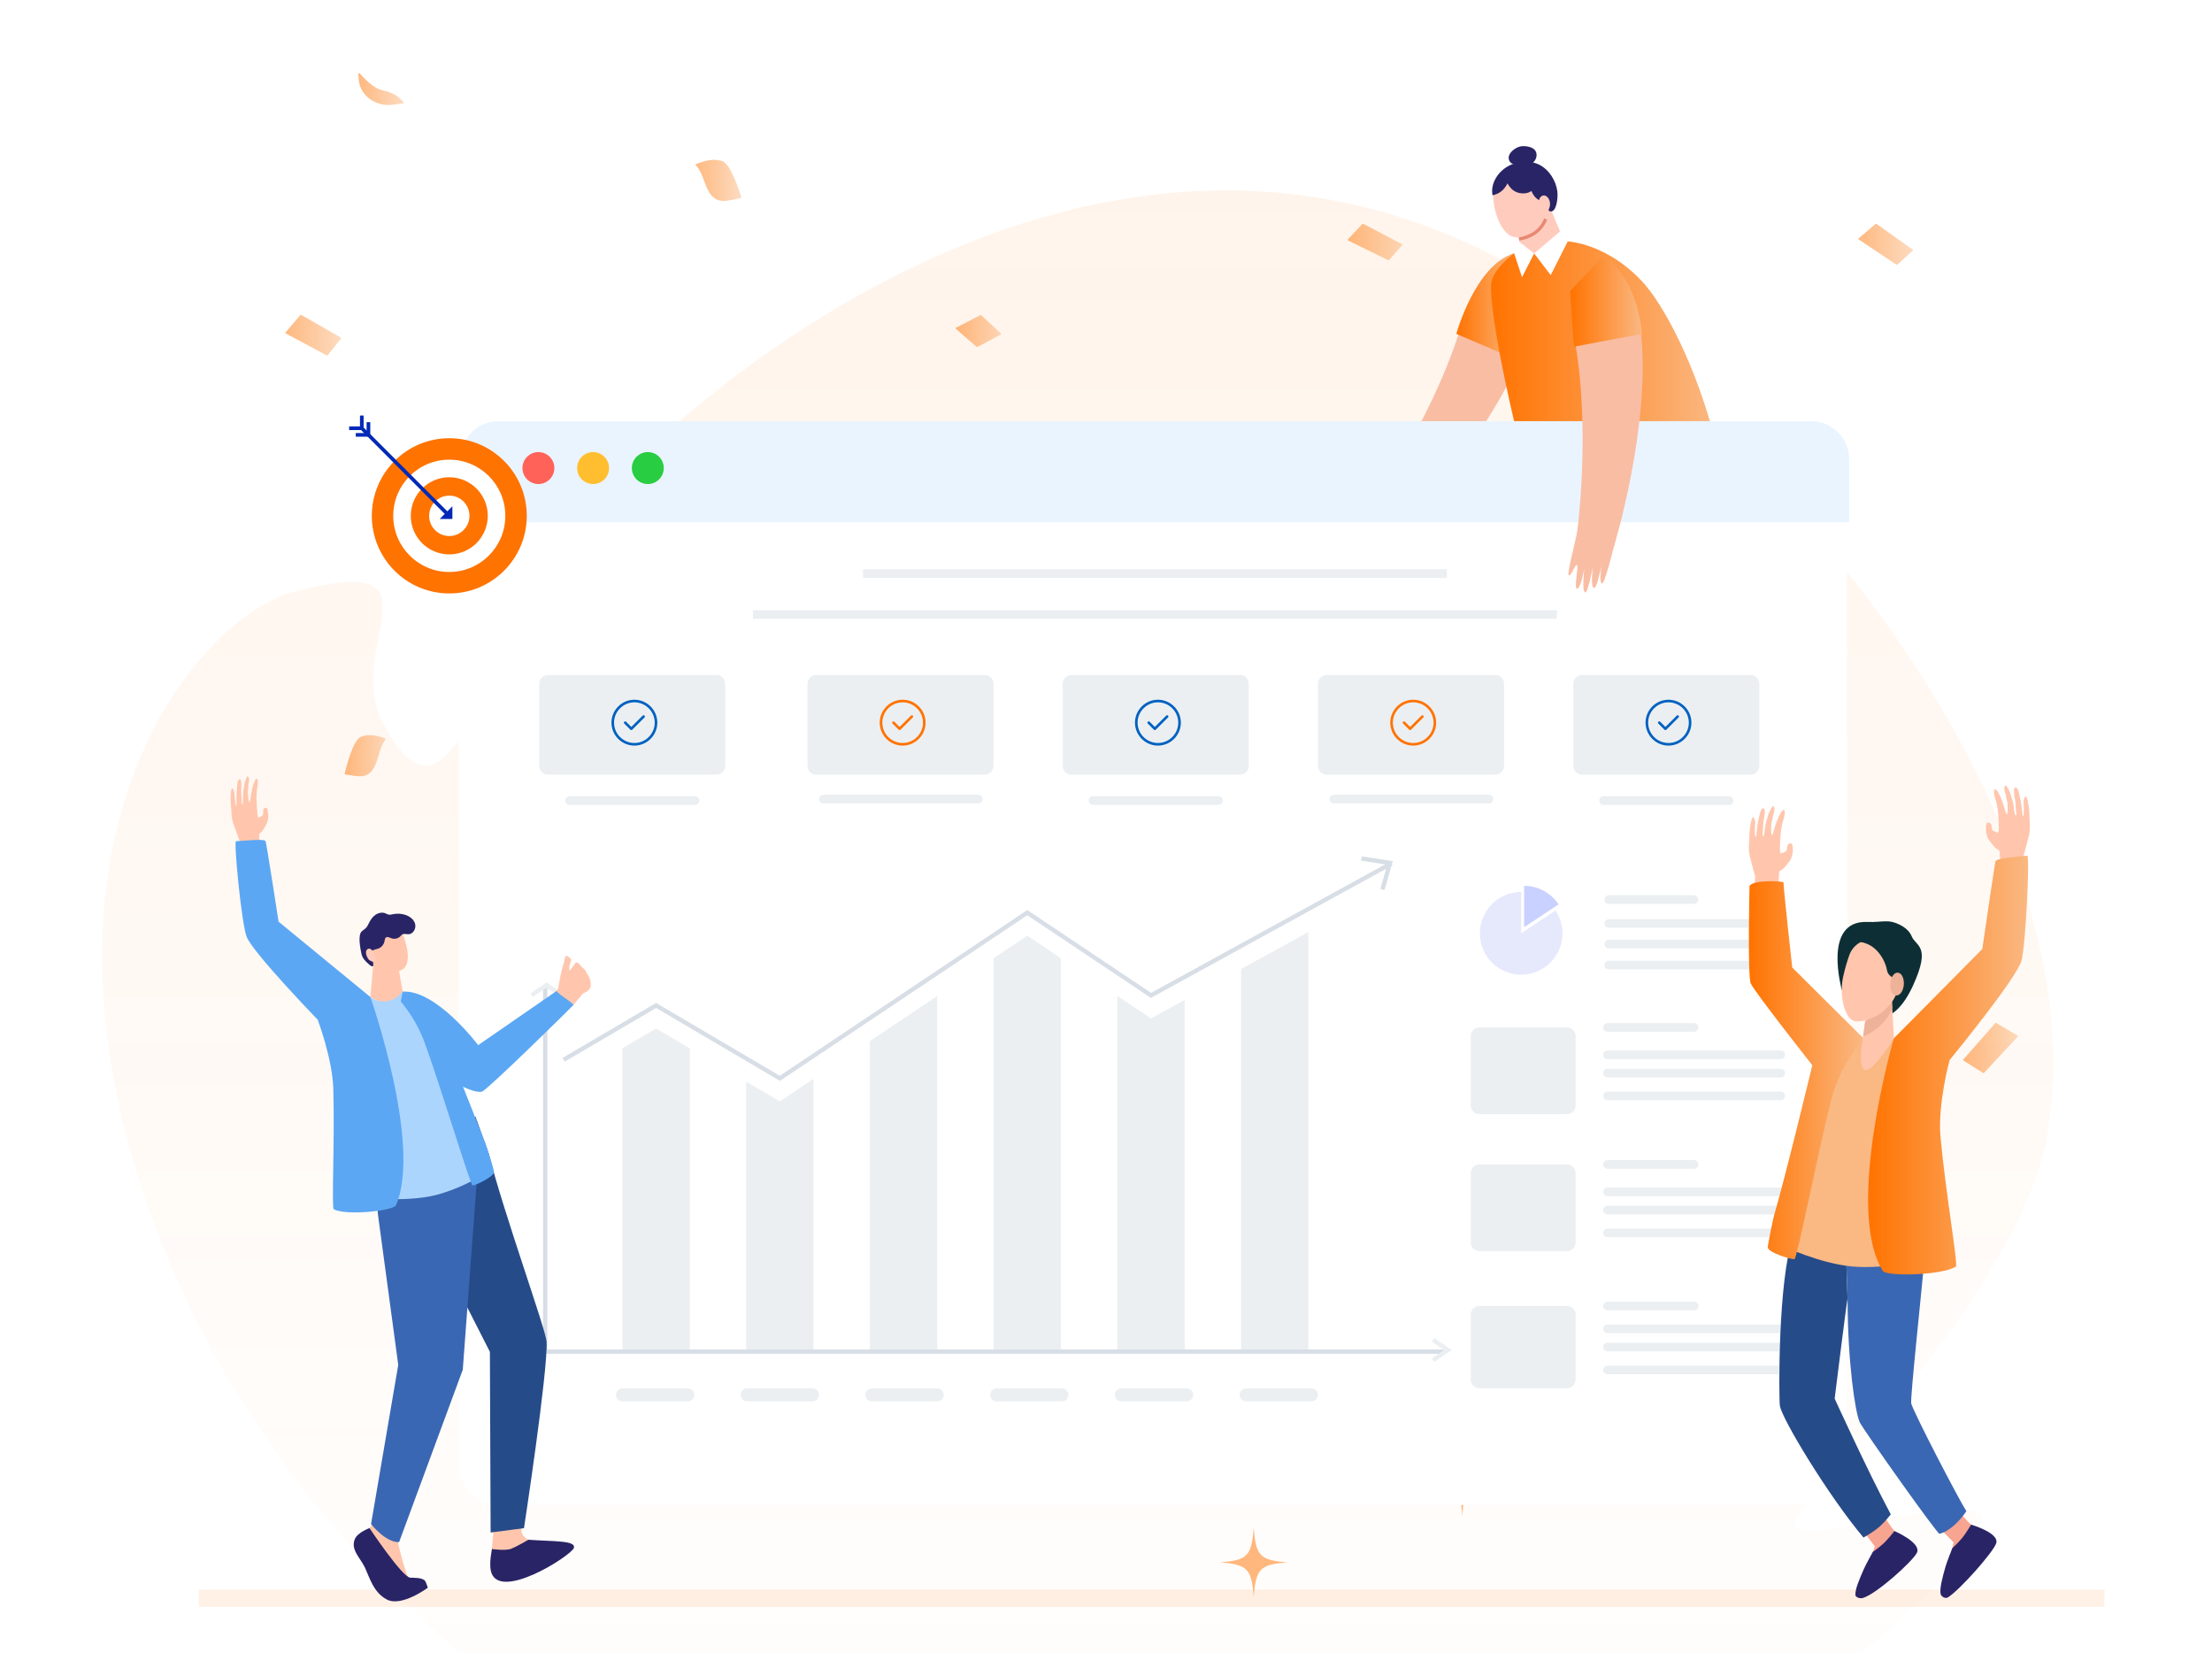 <svg width="538" height="402" viewBox="0 0 538 402" fill="none" xmlns="http://www.w3.org/2000/svg">
<g clip-path="url(#clip0_15211_29407)">
<g opacity="0.5">
<path d="M442.944 168.79L437.697 167.648C437.594 167.625 437.537 167.527 437.574 167.437L441.57 157.792C441.601 157.719 441.685 157.677 441.77 157.693L447.403 158.743C447.51 158.763 447.571 158.866 447.529 158.958L443.147 168.696C443.114 168.768 443.028 168.808 442.944 168.79Z" fill="url(#paint0_linear_15211_29407)"/>
<path d="M169.262 40.188C169.172 40.092 169.206 39.928 169.325 39.883C171.445 39.094 173.354 38.49 175.606 39.142C177.707 39.751 179.897 46.642 180.291 47.935C180.324 48.042 180.259 48.156 180.156 48.173C178.099 48.504 175.547 49.53 173.751 48.186C171.343 46.382 171.378 42.454 169.262 40.188Z" fill="url(#paint1_linear_15211_29407)"/>
<path d="M136.389 134.308C136.271 134.426 136.03 134.364 136.024 134.214C135.959 132.774 136.447 129.597 134.472 127.428C132.414 125.167 132.623 123.218 132.623 122.316C132.623 122.188 132.803 122.111 132.939 122.181L135.378 123.428C139.595 125.584 140.549 130.145 137.435 133.261L136.389 134.308Z" fill="url(#paint2_linear_15211_29407)"/>
<path d="M322.102 208.644L316.837 207.666C316.734 207.647 316.635 207.708 316.626 207.797L315.587 217.405C315.579 217.478 315.634 217.545 315.718 217.563L321.285 218.762C321.391 218.785 321.496 218.721 321.503 218.628L322.239 208.799C322.244 208.725 322.186 208.66 322.102 208.644Z" fill="url(#paint3_linear_15211_29407)"/>
<path d="M79.7 86.391L82.948 82.334C83.011 82.255 82.989 82.14 82.9 82.089L73.27 76.59C73.197 76.548 73.103 76.564 73.049 76.627L69.442 80.838C69.373 80.918 69.397 81.039 69.491 81.089L79.48 86.435C79.554 86.475 79.648 86.456 79.7 86.391Z" fill="url(#paint4_linear_15211_29407)"/>
<path d="M232.508 79.705L238.44 76.646C238.516 76.607 238.615 76.619 238.675 76.675L243.458 81.105C243.537 81.179 243.518 81.295 243.419 81.348L237.751 84.372C237.676 84.412 237.579 84.402 237.517 84.349L232.471 79.953C232.387 79.879 232.405 79.759 232.508 79.705Z" fill="url(#paint5_linear_15211_29407)"/>
<path d="M461.478 64.361L465.237 60.942C465.31 60.875 465.302 60.765 465.221 60.707L456.394 54.445C456.327 54.398 456.232 54.402 456.17 54.455L452.035 57.976C451.956 58.043 451.964 58.159 452.051 58.217L461.254 64.376C461.323 64.422 461.418 64.415 461.478 64.361Z" fill="url(#paint6_linear_15211_29407)"/>
<path d="M87.153 17.937C87.144 17.789 87.342 17.71 87.455 17.818C88.531 18.849 90.504 21.453 93.332 22.033C96.28 22.638 97.549 24.189 98.197 24.856C98.289 24.951 98.229 25.101 98.091 25.12L95.629 25.463C91.37 26.057 87.476 23.177 87.234 19.255L87.153 17.937Z" fill="url(#paint7_linear_15211_29407)"/>
<path d="M375.169 99.863L372.159 94.479C372.12 94.409 372.133 94.321 372.189 94.267L376.656 89.995C376.73 89.924 376.846 89.942 376.898 90.032L379.875 95.178C379.915 95.246 379.904 95.333 379.85 95.388L375.416 99.899C375.342 99.974 375.222 99.957 375.169 99.863Z" fill="url(#paint8_linear_15211_29407)"/>
<path d="M282.366 116.666C282.285 116.581 282.316 116.435 282.423 116.395C284.331 115.694 286.049 115.156 288.076 115.736C289.967 116.277 291.938 122.403 292.293 123.552C292.322 123.648 292.264 123.749 292.17 123.764C290.32 124.058 288.022 124.97 286.407 123.775C284.239 122.172 284.271 118.681 282.366 116.666Z" fill="url(#paint9_linear_15211_29407)"/>
<path d="M337.87 63.238L341.053 59.594C341.115 59.523 341.092 59.419 341.005 59.374L331.571 54.433C331.499 54.395 331.407 54.41 331.354 54.466L327.82 58.249C327.753 58.322 327.776 58.43 327.868 58.475L337.655 63.278C337.727 63.313 337.819 63.296 337.87 63.238Z" fill="url(#paint10_linear_15211_29407)"/>
<path d="M482.325 260.938L477.568 257.918C477.475 257.859 477.456 257.734 477.528 257.653L485.289 248.815C485.348 248.748 485.448 248.732 485.526 248.778L490.703 251.834C490.801 251.892 490.821 252.023 490.744 252.106L482.564 260.908C482.502 260.974 482.401 260.987 482.325 260.938Z" fill="url(#paint11_linear_15211_29407)"/>
<path d="M93.767 179.842C93.846 179.743 93.806 179.583 93.692 179.547C91.672 178.896 89.859 178.415 87.785 179.191C85.85 179.915 84.139 186.824 83.834 188.119C83.808 188.227 83.874 188.335 83.972 188.345C85.91 188.548 88.347 189.406 89.959 187.976C92.123 186.059 91.899 182.198 93.767 179.842Z" fill="url(#paint12_linear_15211_29407)"/>
</g>
<path opacity="0.08" d="M498.521 271.532C498.61 270.587 498.689 269.65 498.827 268.712C500.305 258.65 507.183 183.003 400.29 87.87C285.356 -14.383 159.77 100.463 138.082 130.484C116.394 160.505 110.068 206.622 93.327 176.268C82.981 157.509 109.96 134.031 71.737 143.865C47.221 150.162 1.678 205.851 39.013 301.501C76.349 397.15 181.202 470.223 281.976 464.863C411.572 458.024 487.919 374.495 481.819 368.286C475.72 362.076 427.496 380.599 438.098 367.699C448.533 354.992 495.477 307.035 498.521 271.532Z" fill="url(#paint13_linear_15211_29407)"/>
<path opacity="0.5" fill-rule="evenodd" clip-rule="evenodd" d="M355.661 336.885C356.615 349.993 358.545 351.801 371.025 352.809C358.545 353.82 356.615 355.625 355.661 368.733C354.707 355.625 352.776 353.82 340.296 352.809C352.777 351.801 354.707 349.993 355.661 336.885ZM304.926 371.453C305.436 378.447 306.466 379.415 313.129 379.954C306.466 380.491 305.436 381.456 304.926 388.455C304.417 381.456 303.387 380.491 296.723 379.954C303.387 379.415 304.417 378.447 304.926 371.453ZM327.145 317.602C327.66 324.688 328.705 325.665 335.453 326.211C328.705 326.758 327.66 327.735 327.145 334.821C326.63 327.735 325.585 326.758 318.835 326.211C325.585 325.665 326.629 324.688 327.145 317.602Z" fill="#FF7300"/>
<path d="M427.747 224.207C428.364 228.873 428.982 233.54 429.599 238.206C421.579 238.047 413.925 238.654 405.906 238.881C408.545 237.331 414.146 234.24 416.134 230.238" fill="#FFC6B0"/>
<path d="M429.412 244.376H424.837C424.823 243.969 424.918 242.815 424.801 242.458C423.938 242.458 422.096 242.574 421.853 242.661C421.652 242.731 421.312 243.135 421 243.534C420.582 244.07 419.911 244.378 419.203 244.378H401.016C398.771 244.378 398.417 242.017 400.814 240.886C402.986 239.86 407.715 237.643 407.921 237.603C415.155 238.217 426.985 237.051 429.3 234.883C431.057 236.529 429.44 244.33 429.412 244.376Z" fill="#0B0B3A"/>
<path d="M423.365 149.734C426.596 190.005 428.77 231.979 428.77 231.979L416.127 230.241C416.127 230.241 402.711 176.21 399.266 149.734" fill="#FFC6B0"/>
<path d="M391.318 224.207C391.934 228.873 392.553 233.54 393.169 238.206C385.149 238.047 377.495 238.654 369.477 238.881C372.115 237.331 377.717 234.24 379.704 230.238" fill="#FFC6B0"/>
<path d="M392.983 244.376H388.408C388.393 243.969 388.488 242.815 388.371 242.458C387.508 242.458 385.665 242.574 385.423 242.661C385.222 242.731 384.882 243.135 384.57 243.534C384.152 244.07 383.481 244.378 382.773 244.378H364.587C362.341 244.378 361.987 242.017 364.384 240.886C366.556 239.86 371.286 237.643 371.491 237.603C378.726 238.217 390.557 237.051 392.87 234.883C394.627 236.529 393.012 244.33 392.983 244.376Z" fill="#0B0B3A"/>
<path d="M398.281 149.734C395.69 189.987 392.343 231.979 392.343 231.979L379.699 230.241C379.699 230.241 374.18 178.429 374.18 149.734" fill="#FFC6B0"/>
<path d="M415.009 107.133C426.566 133.844 427.869 163.38 427.869 163.38C427.869 163.38 411.418 167.707 397.986 167.707C384.554 167.707 370.551 165.572 370.551 165.572C370.551 165.572 374.133 119.408 379.67 105.271" fill="#182270"/>
<path d="M411.656 116.408C419.525 132.656 423.445 164.43 423.445 164.43" stroke="#2944B7" stroke-width="0.789" stroke-miterlimit="10" stroke-linejoin="round"/>
<path d="M369.02 55.151L369.807 60.575C369.807 60.575 373.745 63.117 377.054 61.776C380.54 60.363 380.353 58.457 380.353 58.457L376.172 48.514" fill="#FFCBBD"/>
<path d="M363.29 46.118C362.612 49.247 364.682 58.088 369.286 57.733C374.14 57.358 377.745 53.362 376.006 47.911C374.179 42.181 365.073 37.892 363.29 46.118Z" fill="#FFCBBD"/>
<path d="M369.449 58.131C371.814 57.742 374.683 56.49 375.936 53.264" stroke="#E88872" stroke-width="0.789" stroke-miterlimit="10" stroke-linejoin="round"/>
<path d="M375.194 47.615C375.192 47.636 375.191 47.657 375.188 47.678C375.182 47.748 375.291 47.748 375.297 47.678C375.299 47.657 375.3 47.636 375.303 47.615C375.309 47.545 375.199 47.545 375.194 47.615Z" fill="#FF855A"/>
<path d="M375.394 48.982C373.87 48.772 373.039 47.775 372.461 46.437C371.465 47.242 369.759 47.132 368.771 46.69C367.782 46.247 367.151 45.505 366.641 44.593C365.89 46.142 364.761 47.11 363.012 47.493C362.507 44.925 364.006 42.196 366.336 40.692C368.666 39.188 371.947 38.836 374.372 40.052C376.797 41.269 378.475 43.995 378.781 46.596C378.978 48.27 378.513 51.627 377.098 51.427C376.426 51.335 375.394 48.982 375.394 48.982Z" fill="#292466"/>
<path d="M374.36 48.789C374.316 48.605 374.433 48.018 374.985 47.684C375.958 47.097 376.882 48.252 376.981 49.305C377.043 49.967 376.924 50.52 376.586 51.116C376.14 51.901 375.402 52.214 374.808 51.493" fill="#FFCBBD"/>
<path d="M368.157 39.895C367.321 39.796 366.817 38.892 366.962 38.102C367.11 37.312 367.742 36.662 368.447 36.2C368.789 35.975 369.16 35.783 369.558 35.669C370.154 35.498 370.788 35.512 371.395 35.604C372.124 35.717 372.867 35.965 373.316 36.51C373.888 37.202 373.829 38.255 373.315 39.016C372.8 39.777 371.906 40.264 370.982 40.473" fill="#292466"/>
<path d="M370.307 85.541C362.02 106.943 339.755 130.033 339.755 130.033L332.5 124.527C332.5 124.527 348.017 102.723 354.98 80.51" fill="#F9BDA4"/>
<path d="M334.351 122.082C332.471 124.833 325.632 131.966 325.973 132.554C326.314 133.141 328.756 130.662 328.94 131.193C329.124 131.725 325.645 135.777 326.153 136.278C326.842 136.957 330.169 132.627 330.169 132.627C330.169 132.627 326.778 137.54 327.557 137.968C328.109 138.27 330.882 134.632 332.127 133.366C330.964 134.898 329.392 137.592 329.972 137.895C330.548 138.195 332.492 135.757 334.088 133.962C333.203 135.168 331.722 137.446 332.244 137.75C332.764 138.052 337.934 132.43 342.578 126.958" fill="#FFCBBD"/>
<path d="M329.969 130.855C329.969 130.855 333.143 130.112 334.297 129.107" stroke="#E8927E" stroke-width="0.789" stroke-miterlimit="10"/>
<path d="M368.253 61.588C358.75 64.522 354.207 81.2 354.207 81.2L364.739 85.704L369.406 64.142" fill="url(#paint14_linear_15211_29407)"/>
<path d="M368.255 61.591C370.983 62.092 371.642 62.109 373.574 61.496C377.051 60.394 379.7 58.621 379.7 58.621C379.7 58.621 389.659 58.139 399.361 68.399C404.327 73.649 412.618 88.599 417.546 108.57C399.048 114.562 372.098 118.292 372.098 118.292C372.098 118.292 362.299 80.513 362.658 69.303C362.778 65.54 368.255 61.591 368.255 61.591Z" fill="url(#paint15_linear_15211_29407)"/>
<path d="M379.44 56.279L373.129 61.634L377.164 66.899L381.349 58.616L379.44 56.279Z" fill="white"/>
<path d="M373.133 61.636L369.559 58.828L368.262 61.591L370.183 67.405L373.133 61.636Z" fill="white"/>
<g filter="url(#filter0_d_15211_29407)">
<path d="M439.502 350.817H121.308C115.912 350.817 111.539 346.437 111.539 341.032V111.952C111.539 106.546 115.914 102.166 121.308 102.166H439.5C444.896 102.166 449.269 106.548 449.269 111.952V341.032C449.271 346.437 444.896 350.817 439.502 350.817Z" fill="white"/>
</g>
<path d="M440.502 102.428H121.267C116.161 102.428 112.02 106.576 112.02 111.691V127.005H449.75V111.691C449.752 106.576 445.611 102.428 440.502 102.428Z" fill="#EAF4FE"/>
<g opacity="0.75">
<path d="M379.073 219.932C377.274 217.22 374.197 215.434 370.703 215.434V225.493L379.073 219.932Z" fill="#B6C2FF"/>
</g>
<path d="M378.343 221.419L369.976 226.979V216.92C364.429 216.92 359.934 221.424 359.934 226.979C359.934 232.534 364.43 237.038 369.976 237.038C375.522 237.038 380.019 232.534 380.019 226.979C380.019 224.922 379.401 223.013 378.343 221.419Z" fill="#E6E8FC"/>
<path d="M391.293 218.766H411.975" stroke="#EBEFF2" stroke-width="2.105" stroke-miterlimit="10" stroke-linecap="round"/>
<path d="M391.293 234.707H433.117" stroke="#EBEFF2" stroke-width="2.105" stroke-miterlimit="10" stroke-linecap="round"/>
<path d="M391.293 229.576H433.117" stroke="#EBEFF2" stroke-width="2.105" stroke-miterlimit="10" stroke-linecap="round"/>
<path d="M391.293 224.584H433.117" stroke="#EBEFF2" stroke-width="2.105" stroke-miterlimit="10" stroke-linecap="round"/>
<path d="M381.111 249.859H359.816C358.653 249.859 357.711 250.802 357.711 251.964V268.854C357.711 270.017 358.653 270.959 359.816 270.959H381.111C382.273 270.959 383.215 270.017 383.215 268.854V251.964C383.215 250.802 382.273 249.859 381.111 249.859Z" fill="#EBEFF2"/>
<path d="M390.98 249.859H412.049" stroke="#EBEFF2" stroke-width="2.105" stroke-miterlimit="10" stroke-linecap="round"/>
<path d="M390.98 266.516H433.118" stroke="#EBEFF2" stroke-width="2.105" stroke-miterlimit="10" stroke-linecap="round"/>
<path d="M390.98 260.965H433.118" stroke="#EBEFF2" stroke-width="2.105" stroke-miterlimit="10" stroke-linecap="round"/>
<path d="M390.98 256.523H433.118" stroke="#EBEFF2" stroke-width="2.105" stroke-miterlimit="10" stroke-linecap="round"/>
<path d="M381.111 283.178H359.816C358.653 283.178 357.711 284.12 357.711 285.282V302.172C357.711 303.335 358.653 304.277 359.816 304.277H381.111C382.273 304.277 383.215 303.335 383.215 302.172V285.282C383.215 284.12 382.273 283.178 381.111 283.178Z" fill="#EBEFF2"/>
<path d="M390.98 283.178H412.049" stroke="#EBEFF2" stroke-width="2.105" stroke-miterlimit="10" stroke-linecap="round"/>
<path d="M390.98 299.834H433.118" stroke="#EBEFF2" stroke-width="2.105" stroke-miterlimit="10" stroke-linecap="round"/>
<path d="M390.98 294.283H433.118" stroke="#EBEFF2" stroke-width="2.105" stroke-miterlimit="10" stroke-linecap="round"/>
<path d="M390.98 289.842H433.118" stroke="#EBEFF2" stroke-width="2.105" stroke-miterlimit="10" stroke-linecap="round"/>
<path d="M381.111 317.6H359.816C358.653 317.6 357.711 318.542 357.711 319.704V335.484C357.711 336.646 358.653 337.589 359.816 337.589H381.111C382.273 337.589 383.215 336.646 383.215 335.484V319.704C383.215 318.542 382.273 317.6 381.111 317.6Z" fill="#EBEFF2"/>
<path d="M390.98 317.6H412.049" stroke="#EBEFF2" stroke-width="2.105" stroke-miterlimit="10" stroke-linecap="round"/>
<path d="M390.98 333.146H433.118" stroke="#EBEFF2" stroke-width="2.105" stroke-miterlimit="10" stroke-linecap="round"/>
<path d="M390.98 327.596H433.118" stroke="#EBEFF2" stroke-width="2.105" stroke-miterlimit="10" stroke-linecap="round"/>
<path d="M390.98 323.15H433.118" stroke="#EBEFF2" stroke-width="2.105" stroke-miterlimit="10" stroke-linecap="round"/>
<path d="M378.66 149.438L183.11 149.437" stroke="#EBEFF2" stroke-width="2.105" stroke-miterlimit="10"/>
<path d="M351.902 139.494L209.869 139.494" stroke="#EBEFF2" stroke-width="2.105" stroke-miterlimit="10"/>
<path d="M211.574 253.185V328.317H227.952V242.221L211.574 253.185Z" fill="#EBEFF2"/>
<path d="M189.665 267.848L181.477 263.023V328.314H197.852V262.363L189.665 267.848Z" fill="#EBEFF2"/>
<path d="M159.579 250.121L151.391 254.929V328.315H167.767V254.944L159.579 250.121Z" fill="#EBEFF2"/>
<path d="M301.84 235.658V328.317H318.216V226.668L301.84 235.658Z" fill="#EBEFF2"/>
<path d="M249.848 227.555L241.66 233.037V328.315H258.036V233.03L249.848 227.555Z" fill="#EBEFF2"/>
<path d="M279.94 247.675L271.75 242.199V328.315H288.128V243.18L279.94 247.675Z" fill="#EBEFF2"/>
<path d="M132.605 239.869V328.709H351.056" stroke="#D8DEE6" stroke-width="1.052" stroke-miterlimit="10"/>
<path d="M129.281 242.038L132.905 239.559L136.528 242.038" stroke="#EBEFF2" stroke-width="1.052" stroke-miterlimit="10"/>
<path d="M348.543 325.838L352.166 328.315L348.543 330.794" stroke="#EBEFF2" stroke-width="1.052" stroke-miterlimit="10"/>
<path d="M137.066 257.74L159.584 244.514L189.675 262.241L249.853 221.947L279.944 242.067L338.435 209.965" stroke="#D8DEE6" stroke-width="1.052" stroke-miterlimit="10"/>
<path d="M331.129 208.775L338.079 209.855L336.241 216.31" stroke="#D8DEE6" stroke-width="1.052" stroke-miterlimit="10"/>
<path d="M151.391 339.215H167.28" stroke="#EBEFF2" stroke-width="3.157" stroke-miterlimit="10" stroke-linecap="round"/>
<path d="M181.727 339.215H197.616" stroke="#EBEFF2" stroke-width="3.157" stroke-miterlimit="10" stroke-linecap="round"/>
<path d="M212.059 339.215H227.948" stroke="#EBEFF2" stroke-width="3.157" stroke-miterlimit="10" stroke-linecap="round"/>
<path d="M242.398 339.215H258.287" stroke="#EBEFF2" stroke-width="3.157" stroke-miterlimit="10" stroke-linecap="round"/>
<path d="M272.727 339.215H288.616" stroke="#EBEFF2" stroke-width="3.157" stroke-miterlimit="10" stroke-linecap="round"/>
<path d="M303.066 339.215H318.953" stroke="#EBEFF2" stroke-width="3.157" stroke-miterlimit="10" stroke-linecap="round"/>
<ellipse cx="130.948" cy="113.828" rx="3.881" ry="3.887" fill="#FF6259"/>
<ellipse cx="144.252" cy="113.828" rx="3.881" ry="3.887" fill="#FFBE2F"/>
<ellipse cx="157.561" cy="113.828" rx="3.881" ry="3.887" fill="#29CD41"/>
<path d="M138.512 194.686H169.03" stroke="#EBEFF2" stroke-width="2.105" stroke-miterlimit="10" stroke-linecap="round"/>
<path d="M174.291 164.168H133.249C132.087 164.168 131.145 165.11 131.145 166.273V186.267C131.145 187.43 132.087 188.372 133.249 188.372H174.291C175.454 188.372 176.396 187.43 176.396 186.267V166.273C176.396 165.11 175.454 164.168 174.291 164.168Z" fill="#EBEFF2"/>
<path d="M154.295 181.006C157.189 181.006 159.557 178.638 159.557 175.744C159.557 172.85 157.189 170.482 154.295 170.482C151.401 170.482 149.033 172.85 149.033 175.744C149.033 178.638 151.401 181.006 154.295 181.006Z" stroke="#0061BF" stroke-width="0.631" stroke-linecap="round" stroke-linejoin="round"/>
<path d="M152.059 175.745L153.548 177.234L156.531 174.256" stroke="#0061BF" stroke-width="0.631" stroke-linecap="round" stroke-linejoin="round"/>
<path d="M200.25 194.336H237.952" stroke="#EBEFF2" stroke-width="2.105" stroke-miterlimit="10" stroke-linecap="round"/>
<path d="M239.537 164.168H198.495C197.333 164.168 196.391 165.11 196.391 166.273V186.267C196.391 187.43 197.333 188.372 198.495 188.372H239.537C240.7 188.372 241.642 187.43 241.642 186.267V166.273C241.642 165.11 240.7 164.168 239.537 164.168Z" fill="#EBEFF2"/>
<path d="M219.541 181.006C222.435 181.006 224.803 178.638 224.803 175.744C224.803 172.85 222.435 170.482 219.541 170.482C216.647 170.482 214.279 172.85 214.279 175.744C214.279 178.638 216.647 181.006 219.541 181.006Z" stroke="#FF7300" stroke-width="0.631" stroke-linecap="round" stroke-linejoin="round"/>
<path d="M217.305 175.745L218.794 177.234L221.777 174.256" stroke="#FF7300" stroke-width="0.631" stroke-linecap="round" stroke-linejoin="round"/>
<path d="M265.844 194.686H296.362" stroke="#EBEFF2" stroke-width="2.105" stroke-miterlimit="10" stroke-linecap="round"/>
<path d="M301.623 164.168H260.581C259.419 164.168 258.477 165.11 258.477 166.273V186.267C258.477 187.43 259.419 188.372 260.581 188.372H301.623C302.786 188.372 303.728 187.43 303.728 186.267V166.273C303.728 165.11 302.786 164.168 301.623 164.168Z" fill="#EBEFF2"/>
<path d="M281.627 181.006C284.521 181.006 286.889 178.638 286.889 175.744C286.889 172.85 284.521 170.482 281.627 170.482C278.733 170.482 276.365 172.85 276.365 175.744C276.365 178.638 278.733 181.006 281.627 181.006Z" stroke="#0061BF" stroke-width="0.631" stroke-linecap="round" stroke-linejoin="round"/>
<path d="M279.391 175.745L280.88 177.234L283.863 174.256" stroke="#0061BF" stroke-width="0.631" stroke-linecap="round" stroke-linejoin="round"/>
<path d="M324.426 194.336H362.128" stroke="#EBEFF2" stroke-width="2.105" stroke-miterlimit="10" stroke-linecap="round"/>
<path d="M363.713 164.168H322.671C321.509 164.168 320.566 165.11 320.566 166.273V186.267C320.566 187.43 321.509 188.372 322.671 188.372H363.713C364.875 188.372 365.818 187.43 365.818 186.267V166.273C365.818 165.11 364.875 164.168 363.713 164.168Z" fill="#EBEFF2"/>
<path d="M343.717 181.006C346.611 181.006 348.979 178.638 348.979 175.744C348.979 172.85 346.611 170.482 343.717 170.482C340.823 170.482 338.455 172.85 338.455 175.744C338.455 178.638 340.823 181.006 343.717 181.006Z" stroke="#FF7300" stroke-width="0.631" stroke-linecap="round" stroke-linejoin="round"/>
<path d="M341.48 175.745L342.97 177.234L345.953 174.256" stroke="#FF7300" stroke-width="0.631" stroke-linecap="round" stroke-linejoin="round"/>
<path d="M390.023 194.686H420.542" stroke="#EBEFF2" stroke-width="2.105" stroke-miterlimit="10" stroke-linecap="round"/>
<path d="M425.803 164.168H384.761C383.599 164.168 382.656 165.11 382.656 166.273V186.267C382.656 187.43 383.599 188.372 384.761 188.372H425.803C426.965 188.372 427.908 187.43 427.908 186.267V166.273C427.908 165.11 426.965 164.168 425.803 164.168Z" fill="#EBEFF2"/>
<path d="M405.807 181.006C408.701 181.006 411.068 178.638 411.068 175.744C411.068 172.85 408.701 170.482 405.807 170.482C402.913 170.482 400.545 172.85 400.545 175.744C400.545 178.638 402.913 181.006 405.807 181.006Z" stroke="#0061BF" stroke-width="0.631" stroke-linecap="round" stroke-linejoin="round"/>
<path d="M403.57 175.745L405.059 177.234L408.043 174.256" stroke="#0061BF" stroke-width="0.631" stroke-linecap="round" stroke-linejoin="round"/>
<path opacity="0.1" d="M48.332 388.674H511.847" stroke="#FF7300" stroke-width="4.209" stroke-miterlimit="10"/>
<path d="M97.723 226.505C97.723 226.505 100.653 233.24 98.246 235.493C96.995 236.664 93.225 236.937 91.591 235.831C90.378 235.01 88.485 229.825 89.139 228.898C91.636 225.354 97.723 226.505 97.723 226.505Z" fill="#FFC6AD"/>
<path d="M90.865 233.613L90.085 242.47C90.085 242.47 94.651 245.933 97.93 241.16L97.046 236.044L90.865 233.613Z" fill="#FFC6AD"/>
<path d="M87.924 231.996C87.599 230.527 87.035 227.498 87.924 226.569C88.259 226.218 88.707 225.989 89.036 225.633C89.362 225.281 89.551 224.825 89.768 224.396C90.144 223.653 90.634 222.945 91.32 222.473C92.005 222.001 92.91 221.795 93.688 222.09C93.975 222.199 94.242 222.372 94.544 222.427C94.899 222.492 95.259 222.387 95.614 222.316C96.556 222.125 97.545 222.171 98.467 222.448C99.567 222.78 100.63 223.528 100.951 224.634C101.274 225.74 100.537 227.142 99.388 227.195C98.844 227.22 98.237 226.973 97.786 227.278C97.636 227.381 97.527 227.531 97.403 227.664C96.847 228.258 95.92 228.465 95.165 228.165C94.192 227.779 93.709 227.602 93.541 228.786C93.419 229.644 92.793 230.41 91.978 230.699C91.494 230.872 90.939 230.895 90.537 231.215C90.122 231.545 89.978 232.177 90.212 232.655C90.299 232.833 90.431 232.991 90.489 233.18C90.651 233.706 91.389 235.925 89.799 234.58C88.739 233.683 88.132 232.938 87.924 231.996Z" fill="#292466"/>
<path d="M90.79 231.471C90.148 230.477 89.543 230.568 89.173 231.046C88.68 231.684 89.409 233.174 89.788 233.453C90.555 234.017 91.219 234.028 91.344 233.372" fill="#FFCBBD"/>
<path d="M98.169 371.916C98.169 371.916 96.657 374.39 96.793 375.123C96.93 375.855 98.748 383.612 99.75 384.124C100.751 384.637 103.288 384.537 102.719 385.544C102.289 386.306 97.755 387.317 94.73 387.91C93.847 388.083 90.996 381.394 90.392 380.458C89.516 379.098 87.452 376.058 87.646 374.907C87.74 374.345 88.539 373.038 89.79 371.69C91.107 370.272 92.039 367.621 92.039 367.621L98.169 371.916Z" fill="#FFC6AD"/>
<path d="M120.132 371.209C120.132 371.209 119.62 376.755 119.621 376.768C119.691 377.609 119.668 379.734 119.853 380.467C120.549 383.221 131.65 374.985 128.565 374.47C128.286 374.423 127.275 373.741 126.956 372.825C126.464 371.413 127.177 369.305 127.177 369.305L120.132 371.209Z" fill="#FFC6AD"/>
<path d="M115.625 271.51C115.625 271.51 118.833 280.404 118.867 280.54C122.594 295.298 132.793 323.386 132.939 326.302C133.294 333.413 127.442 371.636 127.442 371.636L119.328 372.691L119.151 328.751L111.173 313.072L97.523 281.541L115.625 271.51Z" fill="#264B89"/>
<path d="M91.229 286.289L91.918 295.315L96.863 331.93L90.25 370.62C90.25 370.62 93.694 375.131 97.069 375.031L112.556 333.1L116.238 283.542L113.14 273.525L91.229 286.289Z" fill="#3A67B3"/>
<path d="M89.869 371.617C89.869 371.617 97.796 383.506 99.767 383.677C100.291 383.722 102.706 383.561 103.4 384.474C103.609 384.749 104.051 386.125 104.051 386.125C104.051 386.125 97.693 390.86 94.106 388.995C90.854 387.304 89.9 383.676 88.779 381.269C87.658 378.862 85.185 376.871 86.325 374.243C87.01 372.661 89.869 371.617 89.869 371.617Z" fill="#292466"/>
<path d="M119.354 381.877C118.972 379.889 119.657 376.702 119.657 376.702C119.657 376.702 122.955 377.209 124.392 376.62C125.828 376.032 128.523 374.451 128.523 374.451C134.964 374.904 140.075 374.62 139.588 376.423C139.1 378.226 120.903 389.924 119.354 381.877Z" fill="#292466"/>
<path d="M134.742 241.498L139.031 244.797C139.858 244.158 141.665 241.469 142.835 240.631L138.917 236.346C138.594 236.109 138.421 235.719 138.459 235.319C138.486 235.037 138.526 234.771 138.567 234.659C138.689 234.32 138.798 233.916 138.92 233.577C139.043 233.238 138.234 232.557 137.809 232.436C137.384 232.315 137.243 233.949 137.058 234.434C136.502 235.899 135.833 239.908 135.705 240.572L134.742 241.498Z" fill="#FFC6AD"/>
<path d="M139.5 244.375C138.296 243.087 136.596 242.364 135.335 241.025L116.302 254.165C116.302 254.165 106.09 240.591 97.938 241.163C97.938 243.128 97.031 242.966 95.977 243.782C99.474 249.687 101.309 254.462 103.479 257.156C108.366 263.223 115.827 266.117 117.284 265.447C118.926 264.692 139.073 244.895 139.5 244.375Z" fill="#5BA7F4"/>
<path d="M56.759 200.325C57.34 201.994 58.344 204.621 58.344 204.621C58.373 205.375 58.517 208.512 58.701 212.355L63.64 209.435C63.64 209.435 62.881 203.233 63.071 202.823C63.23 202.475 63.604 202.834 64.92 200.169C65.3 199.399 65.243 198.121 65.243 198.121C65.243 198.121 65.163 196.549 64.822 196.446C64.482 196.343 64.136 196.625 64.048 196.909C63.961 197.194 64.062 197.818 63.974 198.103C63.887 198.388 63.173 198.811 62.855 198.835C62.537 198.86 62.377 194.217 62.377 194.217C62.377 194.217 62.407 192.89 62.449 192.452C62.484 192.078 62.671 190.971 62.671 190.971C62.671 190.971 62.858 189.377 62.4 189.317C62.13 189.282 61.602 190.626 61.293 192.02C60.961 193.521 60.852 195.082 60.708 195.08C60.371 195.075 60.264 192.531 60.264 192.531C60.264 192.531 60.465 191.334 60.396 190.79C60.633 190.082 60.701 188.816 60.14 188.785C60.036 188.78 59.489 190.447 59.489 190.447C59.489 190.447 59.329 191.592 59.221 192.131C59.031 193.083 59.149 194.53 59.067 195.186C58.999 195.732 58.86 195.529 58.811 195.558C58.772 195.58 58.761 194.842 58.73 193.828C58.714 193.318 58.594 192.742 58.661 192.15C58.722 191.602 58.706 190.83 58.686 190.366C58.629 189.05 57.883 189.283 57.754 190.509C57.705 190.976 57.655 191.486 57.606 192.002C57.417 194.01 57.64 195.891 57.446 195.932C57.195 195.986 56.978 192.536 56.978 192.536C56.978 192.536 56.376 190.689 56.187 192.5C55.968 194.602 56.201 196.263 56.216 196.335C56.313 196.829 56.178 198.656 56.759 200.325Z" fill="#FFC6AD"/>
<path d="M102.956 244.319C102.956 244.319 100.174 241.742 97.932 241.162C94.663 245.09 90.74 243.126 90.087 242.472C89.362 242.559 87.731 269.233 87.617 279.45C87.502 289.666 88.746 291.321 88.746 291.321C88.746 291.321 98.261 292.286 105.04 290.846C112.09 289.348 119.642 284.518 119.642 284.518C119.642 284.518 111.218 265.935 109.283 260.048C107.347 254.162 102.956 244.319 102.956 244.319Z" fill="#ACD5FE"/>
<path d="M90.089 242.471L67.75 224.137C67.75 224.137 64.852 205.25 64.592 204.565C64.337 203.893 59.247 204.519 57.403 204.565C56.812 204.58 58.733 224.549 59.985 227.803C61.464 231.646 77.273 247.983 77.273 247.983C77.273 247.983 80.848 257.478 81.067 264.754C81.43 276.84 80.628 293.634 81.163 294.088C84.347 295.701 95.728 294.442 96.307 293.109C102.697 278.381 90.089 242.471 90.089 242.471Z" fill="#5BA7F4"/>
<path d="M106.354 248.452C106.354 248.452 115.009 270.366 118.088 278.089C118.421 278.925 120.095 284.387 120.157 284.933C120.293 286.143 115.55 288.316 114.956 288.301C114.425 288.287 107.457 265.143 103.408 253.901C102.036 250.091 100.025 246.584 97.473 243.552L97.932 241.162C97.932 241.162 104.105 242 106.354 248.452Z" fill="#5BA7F4"/>
<path d="M143.634 238.702C143.574 238.376 143.47 238.043 143.336 237.711C143.184 237.356 142.937 236.928 142.769 236.802C142.662 236.722 142.583 236.464 142.481 236.202C142.448 236.118 142.406 236.037 142.353 235.963C142.352 235.962 142.35 235.96 142.349 235.959C142.195 235.746 142.002 235.568 141.788 235.415C141.585 235.271 141.409 235.081 141.183 234.757C141.008 234.506 140.779 234.292 140.504 234.158C140.233 234.025 140.026 234.022 139.928 234.189C139.48 234.962 137.235 237.428 138.144 238.621C138.905 239.619 139.897 240.658 140.102 241.13C140.383 241.777 141.369 241.732 141.959 241.507C143.069 241.081 143.942 240.379 143.634 238.702Z" fill="#FFC6AD"/>
<path d="M384.024 127.008C383.664 130.256 380.97 139.505 381.556 139.887C382.142 140.268 383.136 137.026 383.555 137.423C383.974 137.82 382.807 142.905 383.501 143.139C384.442 143.456 385.34 138.188 385.34 138.188C385.34 138.188 384.664 144.005 385.565 144.059C386.204 144.097 386.938 139.681 387.446 138.026C387.14 139.885 387.026 142.952 387.689 142.978C388.348 143.004 388.915 140.008 389.482 137.734C389.271 139.184 389.036 141.843 389.649 141.895C390.258 141.946 392.184 134.749 393.712 127.906" fill="#F9BDA4"/>
<path d="M399.067 80.51C401.668 103.145 392.504 133.053 392.504 133.053L383.404 131.094C383.404 131.094 387.109 105.119 382.938 82.302" fill="#F9BDA4"/>
<path d="M390.022 62.164C398.685 68.251 399.374 81.194 399.374 81.194L382.844 84.313C382.844 84.313 382.023 74.241 381.902 70.792" fill="url(#paint16_linear_15211_29407)"/>
<path d="M109.277 144.319C119.684 144.319 128.12 135.869 128.12 125.445C128.12 115.021 119.684 106.57 109.277 106.57C98.87 106.57 90.434 115.021 90.434 125.445C90.434 135.869 98.87 144.319 109.277 144.319Z" fill="#FF7300"/>
<path d="M109.273 139.099C116.802 139.099 122.905 132.985 122.905 125.444C122.905 117.903 116.802 111.789 109.273 111.789C101.744 111.789 95.641 117.903 95.641 125.444C95.641 132.985 101.744 139.099 109.273 139.099Z" fill="white"/>
<path d="M109.274 134.824C114.445 134.824 118.637 130.625 118.637 125.445C118.637 120.265 114.445 116.066 109.274 116.066C104.102 116.066 99.91 120.265 99.91 125.445C99.91 130.625 104.102 134.824 109.274 134.824Z" fill="#FF7300"/>
<path d="M109.276 130.36C111.986 130.36 114.182 128.16 114.182 125.447C114.182 122.733 111.986 120.533 109.276 120.533C106.567 120.533 104.371 122.733 104.371 125.447C104.371 128.16 106.567 130.36 109.276 130.36Z" fill="white"/>
<path d="M110.029 126.206H106.949L110.029 123.121V126.206Z" fill="#0029B7"/>
<path d="M90.055 106.202H86.531V105.312H89.167V102.672H90.055V106.202Z" fill="#0029B7"/>
<path d="M88.442 104.587H84.918V103.697H87.553V101.057H88.442V104.587Z" fill="#0029B7"/>
<path d="M109.475 125.028L88.164 103.682L87.536 104.311L108.847 125.657L109.475 125.028Z" fill="#0029B7"/>
<path d="M425.586 208.253C426.057 210.171 426.906 213.201 426.906 213.201C426.839 214.034 426.59 217.501 426.295 221.751L432.597 219.251C432.597 219.251 432.522 212.327 432.803 211.903C433.041 211.545 433.44 211.992 435.372 209.252C435.93 208.462 436.034 207.049 436.034 207.049C436.034 207.049 436.149 205.31 435.755 205.148C435.361 204.986 434.909 205.245 434.766 205.546C434.623 205.846 434.66 206.547 434.518 206.847C434.375 207.147 433.463 207.509 433.079 207.491C432.695 207.472 433.127 202.346 433.127 202.346C433.127 202.346 433.341 200.893 433.45 200.417C433.543 200.011 433.915 198.823 433.915 198.823C433.915 198.823 434.353 197.097 433.812 196.966C433.493 196.888 432.682 198.29 432.125 199.777C431.526 201.379 431.186 203.078 431.015 203.055C430.612 203.001 430.825 200.191 430.825 200.191C430.825 200.191 431.226 198.904 431.216 198.296C431.595 197.552 431.846 196.171 431.179 196.057C431.057 196.036 430.178 197.79 430.178 197.79C430.178 197.79 429.832 199.025 429.631 199.602C429.276 200.62 429.222 202.228 429.037 202.937C428.883 203.526 428.743 203.284 428.68 203.308C428.631 203.327 428.717 202.514 428.815 201.396C428.865 200.833 428.799 200.184 428.958 199.542C429.105 198.948 429.19 198.098 429.228 197.585C429.336 196.131 428.412 196.28 428.093 197.609C427.972 198.116 427.844 198.668 427.717 199.228C427.221 201.407 427.234 203.506 426.997 203.524C426.69 203.547 426.892 199.724 426.892 199.724C426.892 199.724 426.42 197.609 425.951 199.572C425.406 201.851 425.463 203.708 425.471 203.79C425.521 204.347 425.115 206.336 425.586 208.253Z" fill="#FFC6AD"/>
<path d="M493.48 203.202C493.009 205.119 492.159 208.15 492.159 208.15C492.227 208.983 492.475 212.45 492.77 216.7L486.468 214.2C486.468 214.2 486.543 207.276 486.262 206.852C486.025 206.494 485.625 206.941 483.693 204.201C483.136 203.411 483.031 201.998 483.031 201.998C483.031 201.998 482.916 200.259 483.31 200.097C483.704 199.935 484.156 200.194 484.299 200.495C484.442 200.796 484.405 201.496 484.548 201.796C484.691 202.097 485.602 202.459 485.986 202.44C486.37 202.421 485.938 197.295 485.938 197.295C485.938 197.295 485.724 195.842 485.615 195.366C485.522 194.961 485.15 193.772 485.15 193.772C485.15 193.772 484.713 192.047 485.253 191.915C485.572 191.837 486.384 193.239 486.94 194.726C487.54 196.328 487.879 198.027 488.051 198.004C488.453 197.95 488.24 195.14 488.24 195.14C488.24 195.14 487.839 193.853 487.849 193.245C487.471 192.501 487.219 191.12 487.886 191.006C488.009 190.985 488.888 192.739 488.888 192.739C488.888 192.739 489.233 193.974 489.434 194.551C489.789 195.569 489.843 197.177 490.029 197.886C490.183 198.476 490.322 198.233 490.386 198.258C490.435 198.277 490.349 197.463 490.25 196.346C490.201 195.782 490.266 195.133 490.107 194.491C489.96 193.898 489.876 193.047 489.837 192.534C489.729 191.081 490.653 191.229 490.972 192.558C491.094 193.065 491.221 193.617 491.349 194.177C491.845 196.356 491.831 198.456 492.068 198.473C492.376 198.496 492.173 194.674 492.173 194.674C492.173 194.674 492.646 192.558 493.115 194.522C493.659 196.8 493.602 198.658 493.595 198.74C493.545 199.296 493.95 201.284 493.48 203.202Z" fill="#FFC6AD"/>
<path d="M475.243 366.121C475.243 366.121 478.737 370.415 479.608 370.943C480.479 371.471 479.22 377.71 476.848 378.119C475.512 378.35 474.769 376.892 474.769 376.892L475.153 375.095L470.16 369.997L475.243 366.121Z" fill="#F7A491"/>
<path d="M457.244 367.182C457.244 367.182 460.156 371.883 460.952 372.517C461.747 373.151 459.694 379.179 457.289 379.284C455.934 379.344 455.385 377.804 455.385 377.804L455.997 376.07L451.703 370.382L457.244 367.182Z" fill="#F7A491"/>
<path d="M460.767 372.332C460.767 372.332 459.094 374.446 458.181 375.288C457.003 376.374 455.494 377.436 455.494 377.436C455.494 377.436 453.785 380.51 453.318 381.582C452.278 383.971 451.11 386.632 451.278 387.968C451.332 388.398 452.305 388.852 453.116 388.605C456.491 387.577 465.122 379.752 466.212 377.652C467.469 375.229 460.767 372.332 460.767 372.332Z" fill="#292466"/>
<path d="M436.131 300.729C436.445 299.859 436.746 299.055 437.036 298.299C440.626 299.075 444.682 299.929 448.853 300.811L449.361 315.963C449.358 314.793 446.225 340.132 446.225 340.132C446.225 340.132 454.331 357.917 459.875 368.284C457.599 371.097 456.531 372.004 453.237 373.922C444.631 363.698 433.368 344.989 432.901 341.878C432.632 340.088 432.39 311.163 436.131 300.729Z" fill="#264B89"/>
<path d="M468.174 305.111C467.077 316.919 464.638 339.491 464.842 341.306C465.454 343.57 476.304 364.458 478.256 367.499C476.706 369.812 474.304 372.314 471.723 373.005C471.214 373.141 453.311 347.892 452.334 345.888C451.231 343.623 449.393 331.264 449.36 315.963L448.852 300.811C455.802 302.279 462.192 303.719 468.174 305.111Z" fill="#3A67B3"/>
<path d="M445.357 251.291L453.538 252.404C453.538 252.404 460.083 252.522 460.894 252.522C461.706 252.522 466.858 282.139 468.345 293.27C469.833 304.401 468.681 306.372 468.681 306.372C468.681 306.372 458.308 308.683 450.634 308.01C442.654 307.309 433.676 303.039 433.676 303.039C433.676 303.039 440.497 281.649 441.849 274.971C443.201 268.292 445.357 251.291 445.357 251.291Z" fill="#FAB882"/>
<path d="M425.518 215.459C425.518 215.459 424.992 237.511 425.832 239.198C427.052 241.651 440.789 259.05 440.789 259.05C440.789 259.05 434.227 286.266 431.468 295.665C431.19 296.611 429.96 302.725 429.96 303.321C429.96 304.643 435.766 306.321 436.455 306.221C437.072 306.132 442.137 280.243 445.371 267.574C446.466 263.281 448.346 259.225 450.918 255.604L453.166 252.437L435.908 235.293C435.908 235.293 433.781 216.211 433.781 214.63C433.781 214.216 426.355 213.905 425.518 215.459Z" fill="url(#paint17_linear_15211_29407)"/>
<path d="M460.61 252.52L482.132 230.788C482.132 230.788 485.13 210.238 485.343 209.464C485.553 208.703 490.897 208.292 493.051 208.084C493.742 208.018 492.689 229.973 491.659 233.653C490.442 238.001 474.175 257.809 474.175 257.809C474.175 257.809 471.259 268.538 471.961 276.408C473.128 289.48 476.272 307.46 475.708 308.025C472.211 310.208 458.787 310.442 457.938 309.085C448.555 294.111 460.61 252.52 460.61 252.52Z" fill="url(#paint18_linear_15211_29407)"/>
<path d="M479.41 370.779C479.41 370.779 478.023 373.088 477.226 374.038C476.198 375.265 474.838 376.509 474.838 376.509C474.838 376.509 473.539 379.774 473.214 380.897C472.49 383.397 471.673 386.415 472.013 387.72C472.122 388.138 473.051 388.938 473.818 388.443C476.778 386.534 484.686 377.587 485.496 375.366C486.43 372.804 479.41 370.779 479.41 370.779Z" fill="#292466"/>
<path d="M454.138 224.206C455.053 224.239 455.969 224.232 456.882 224.152C457.913 224.062 459.23 223.996 459.986 224.154C461.577 224.486 464.102 225.606 464.945 227.674C465.995 230.249 469.749 229.865 465.302 239.634C460.267 250.692 454.386 247.072 454.304 246.822C454.223 246.573 451.396 237.455 451.396 237.455C451.396 237.455 447.876 240.914 447.935 240.76C447.991 240.613 443.143 223.813 454.138 224.206Z" fill="#0E2E35"/>
<path d="M453.651 248.386L453.064 252.712C453.064 252.712 451.751 258.945 453.441 260.147C455.131 261.348 460.628 252.535 460.628 252.535L460.047 241.572L453.651 248.386Z" fill="#FFC6AD"/>
<path d="M460.233 245.125C458.837 248.864 455.512 251.162 453.152 252.054L453.649 248.386L460.046 241.572L460.233 245.125Z" fill="#EEB298"/>
<path d="M458.134 229.174C454.988 227.385 450.966 228.931 449.784 232.286C449.27 233.745 448.702 235.594 448.266 237.65C447.215 242.595 448.864 247.912 451.131 248.34C453.398 248.769 460.284 246.74 461.874 239.738C462.856 235.415 461.436 231.052 458.134 229.174Z" fill="#FFC6AD"/>
<path d="M462.107 238.307C462.107 238.307 459.294 237.978 458.964 235.982C458.634 233.986 456.568 229.172 451.672 229.016C446.776 228.86 456.847 226.878 457.194 227.008C457.541 227.138 461.716 228.666 461.716 228.666C461.716 228.666 463.93 232.484 463.936 232.815C463.942 233.146 463.674 236.627 463.674 236.627L462.107 238.307Z" fill="#0E2E35"/>
<path d="M459.775 238.887C459.565 240.402 460.119 241.821 461.013 242.056C461.907 242.291 462.802 241.255 463.013 239.739C463.223 238.224 462.669 236.806 461.775 236.57C460.881 236.335 459.985 237.372 459.775 238.887Z" fill="#EEB298"/>
</g>
<defs>
<filter id="filter0_d_15211_29407" x="81.163" y="86.978" width="398.483" height="309.403" filterUnits="userSpaceOnUse" color-interpolation-filters="sRGB">
<feFlood flood-opacity="0" result="BackgroundImageFix"/>
<feColorMatrix in="SourceAlpha" type="matrix" values="0 0 0 0 0 0 0 0 0 0 0 0 0 0 0 0 0 0 127 0" result="hardAlpha"/>
<feOffset dy="15.188"/>
<feGaussianBlur stdDeviation="15.188"/>
<feComposite in2="hardAlpha" operator="out"/>
<feColorMatrix type="matrix" values="0 0 0 0 0.118 0 0 0 0 0.129 0 0 0 0 0.176 0 0 0 0.06 0"/>
<feBlend mode="normal" in2="BackgroundImageFix" result="effect1_dropShadow_15211_29407"/>
<feBlend mode="normal" in="SourceGraphic" in2="effect1_dropShadow_15211_29407" result="shape"/>
</filter>
<linearGradient id="paint0_linear_15211_29407" x1="447.539" y1="163.305" x2="437.554" y2="163.305" gradientUnits="userSpaceOnUse">
<stop stop-color="#FAB882"/>
<stop offset="1" stop-color="#FF7300"/>
</linearGradient>
<linearGradient id="paint1_linear_15211_29407" x1="180.296" y1="43.92" x2="169.201" y2="43.92" gradientUnits="userSpaceOnUse">
<stop stop-color="#FAB882"/>
<stop offset="1" stop-color="#FF7300"/>
</linearGradient>
<linearGradient id="paint2_linear_15211_29407" x1="139.268" y1="128.332" x2="132.611" y2="128.332" gradientUnits="userSpaceOnUse">
<stop stop-color="#FAB882"/>
<stop offset="1" stop-color="#FF7300"/>
</linearGradient>
<linearGradient id="paint3_linear_15211_29407" x1="322.237" y1="213.278" x2="315.58" y2="213.278" gradientUnits="userSpaceOnUse">
<stop stop-color="#FAB882"/>
<stop offset="1" stop-color="#FF7300"/>
</linearGradient>
<linearGradient id="paint4_linear_15211_29407" x1="82.979" y1="81.567" x2="69.39" y2="81.567" gradientUnits="userSpaceOnUse">
<stop stop-color="#FAB882"/>
<stop offset="1" stop-color="#FF7300"/>
</linearGradient>
<linearGradient id="paint5_linear_15211_29407" x1="243.503" y1="80.554" x2="232.408" y2="80.554" gradientUnits="userSpaceOnUse">
<stop stop-color="#FAB882"/>
<stop offset="1" stop-color="#FF7300"/>
</linearGradient>
<linearGradient id="paint6_linear_15211_29407" x1="465.283" y1="59.467" x2="451.968" y2="59.467" gradientUnits="userSpaceOnUse">
<stop stop-color="#FAB882"/>
<stop offset="1" stop-color="#FF7300"/>
</linearGradient>
<linearGradient id="paint7_linear_15211_29407" x1="98.237" y1="21.699" x2="87.142" y2="21.699" gradientUnits="userSpaceOnUse">
<stop stop-color="#FAB882"/>
<stop offset="1" stop-color="#FF7300"/>
</linearGradient>
<linearGradient id="paint8_linear_15211_29407" x1="379.896" y1="95.006" x2="372.13" y2="95.006" gradientUnits="userSpaceOnUse">
<stop stop-color="#FAB882"/>
<stop offset="1" stop-color="#FF7300"/>
</linearGradient>
<linearGradient id="paint9_linear_15211_29407" x1="292.297" y1="119.983" x2="282.311" y2="119.983" gradientUnits="userSpaceOnUse">
<stop stop-color="#FAB882"/>
<stop offset="1" stop-color="#FF7300"/>
</linearGradient>
<linearGradient id="paint10_linear_15211_29407" x1="341.083" y1="58.905" x2="327.769" y2="58.905" gradientUnits="userSpaceOnUse">
<stop stop-color="#FAB882"/>
<stop offset="1" stop-color="#FF7300"/>
</linearGradient>
<linearGradient id="paint11_linear_15211_29407" x1="490.786" y1="254.93" x2="477.472" y2="254.93" gradientUnits="userSpaceOnUse">
<stop stop-color="#FAB882"/>
<stop offset="1" stop-color="#FF7300"/>
</linearGradient>
<linearGradient id="paint12_linear_15211_29407" x1="93.805" y1="183.845" x2="83.819" y2="183.845" gradientUnits="userSpaceOnUse">
<stop stop-color="#FAB882"/>
<stop offset="1" stop-color="#FF7300"/>
</linearGradient>
<linearGradient id="paint13_linear_15211_29407" x1="233.66" y1="32.742" x2="233.66" y2="465.14" gradientUnits="userSpaceOnUse">
<stop stop-color="#FF7300"/>
<stop offset="1" stop-color="#FF7300" stop-opacity="0"/>
</linearGradient>
<linearGradient id="paint14_linear_15211_29407" x1="369.401" y1="73.784" x2="354.193" y2="73.784" gradientUnits="userSpaceOnUse">
<stop stop-color="#FAB882"/>
<stop offset="1" stop-color="#FF7300"/>
</linearGradient>
<linearGradient id="paint15_linear_15211_29407" x1="417.527" y1="88.796" x2="362.599" y2="88.796" gradientUnits="userSpaceOnUse">
<stop stop-color="#FAB882"/>
<stop offset="1" stop-color="#FF7300"/>
</linearGradient>
<linearGradient id="paint16_linear_15211_29407" x1="399.368" y1="73.365" x2="381.887" y2="73.365" gradientUnits="userSpaceOnUse">
<stop stop-color="#FAB882"/>
<stop offset="1" stop-color="#FF7300"/>
</linearGradient>
<linearGradient id="paint17_linear_15211_29407" x1="453.157" y1="260.785" x2="425.33" y2="260.785" gradientUnits="userSpaceOnUse">
<stop stop-color="#FAB882"/>
<stop offset="1" stop-color="#FF7300"/>
</linearGradient>
<linearGradient id="paint18_linear_15211_29407" x1="493.259" y1="259.588" x2="454.328" y2="259.588" gradientUnits="userSpaceOnUse">
<stop stop-color="#FAB882"/>
<stop offset="1" stop-color="#FF7300"/>
</linearGradient>
<clipPath id="clip0_15211_29407">
<rect width="536.702" height="402" fill="white" transform="translate(0.648)"/>
</clipPath>
</defs>
</svg>
